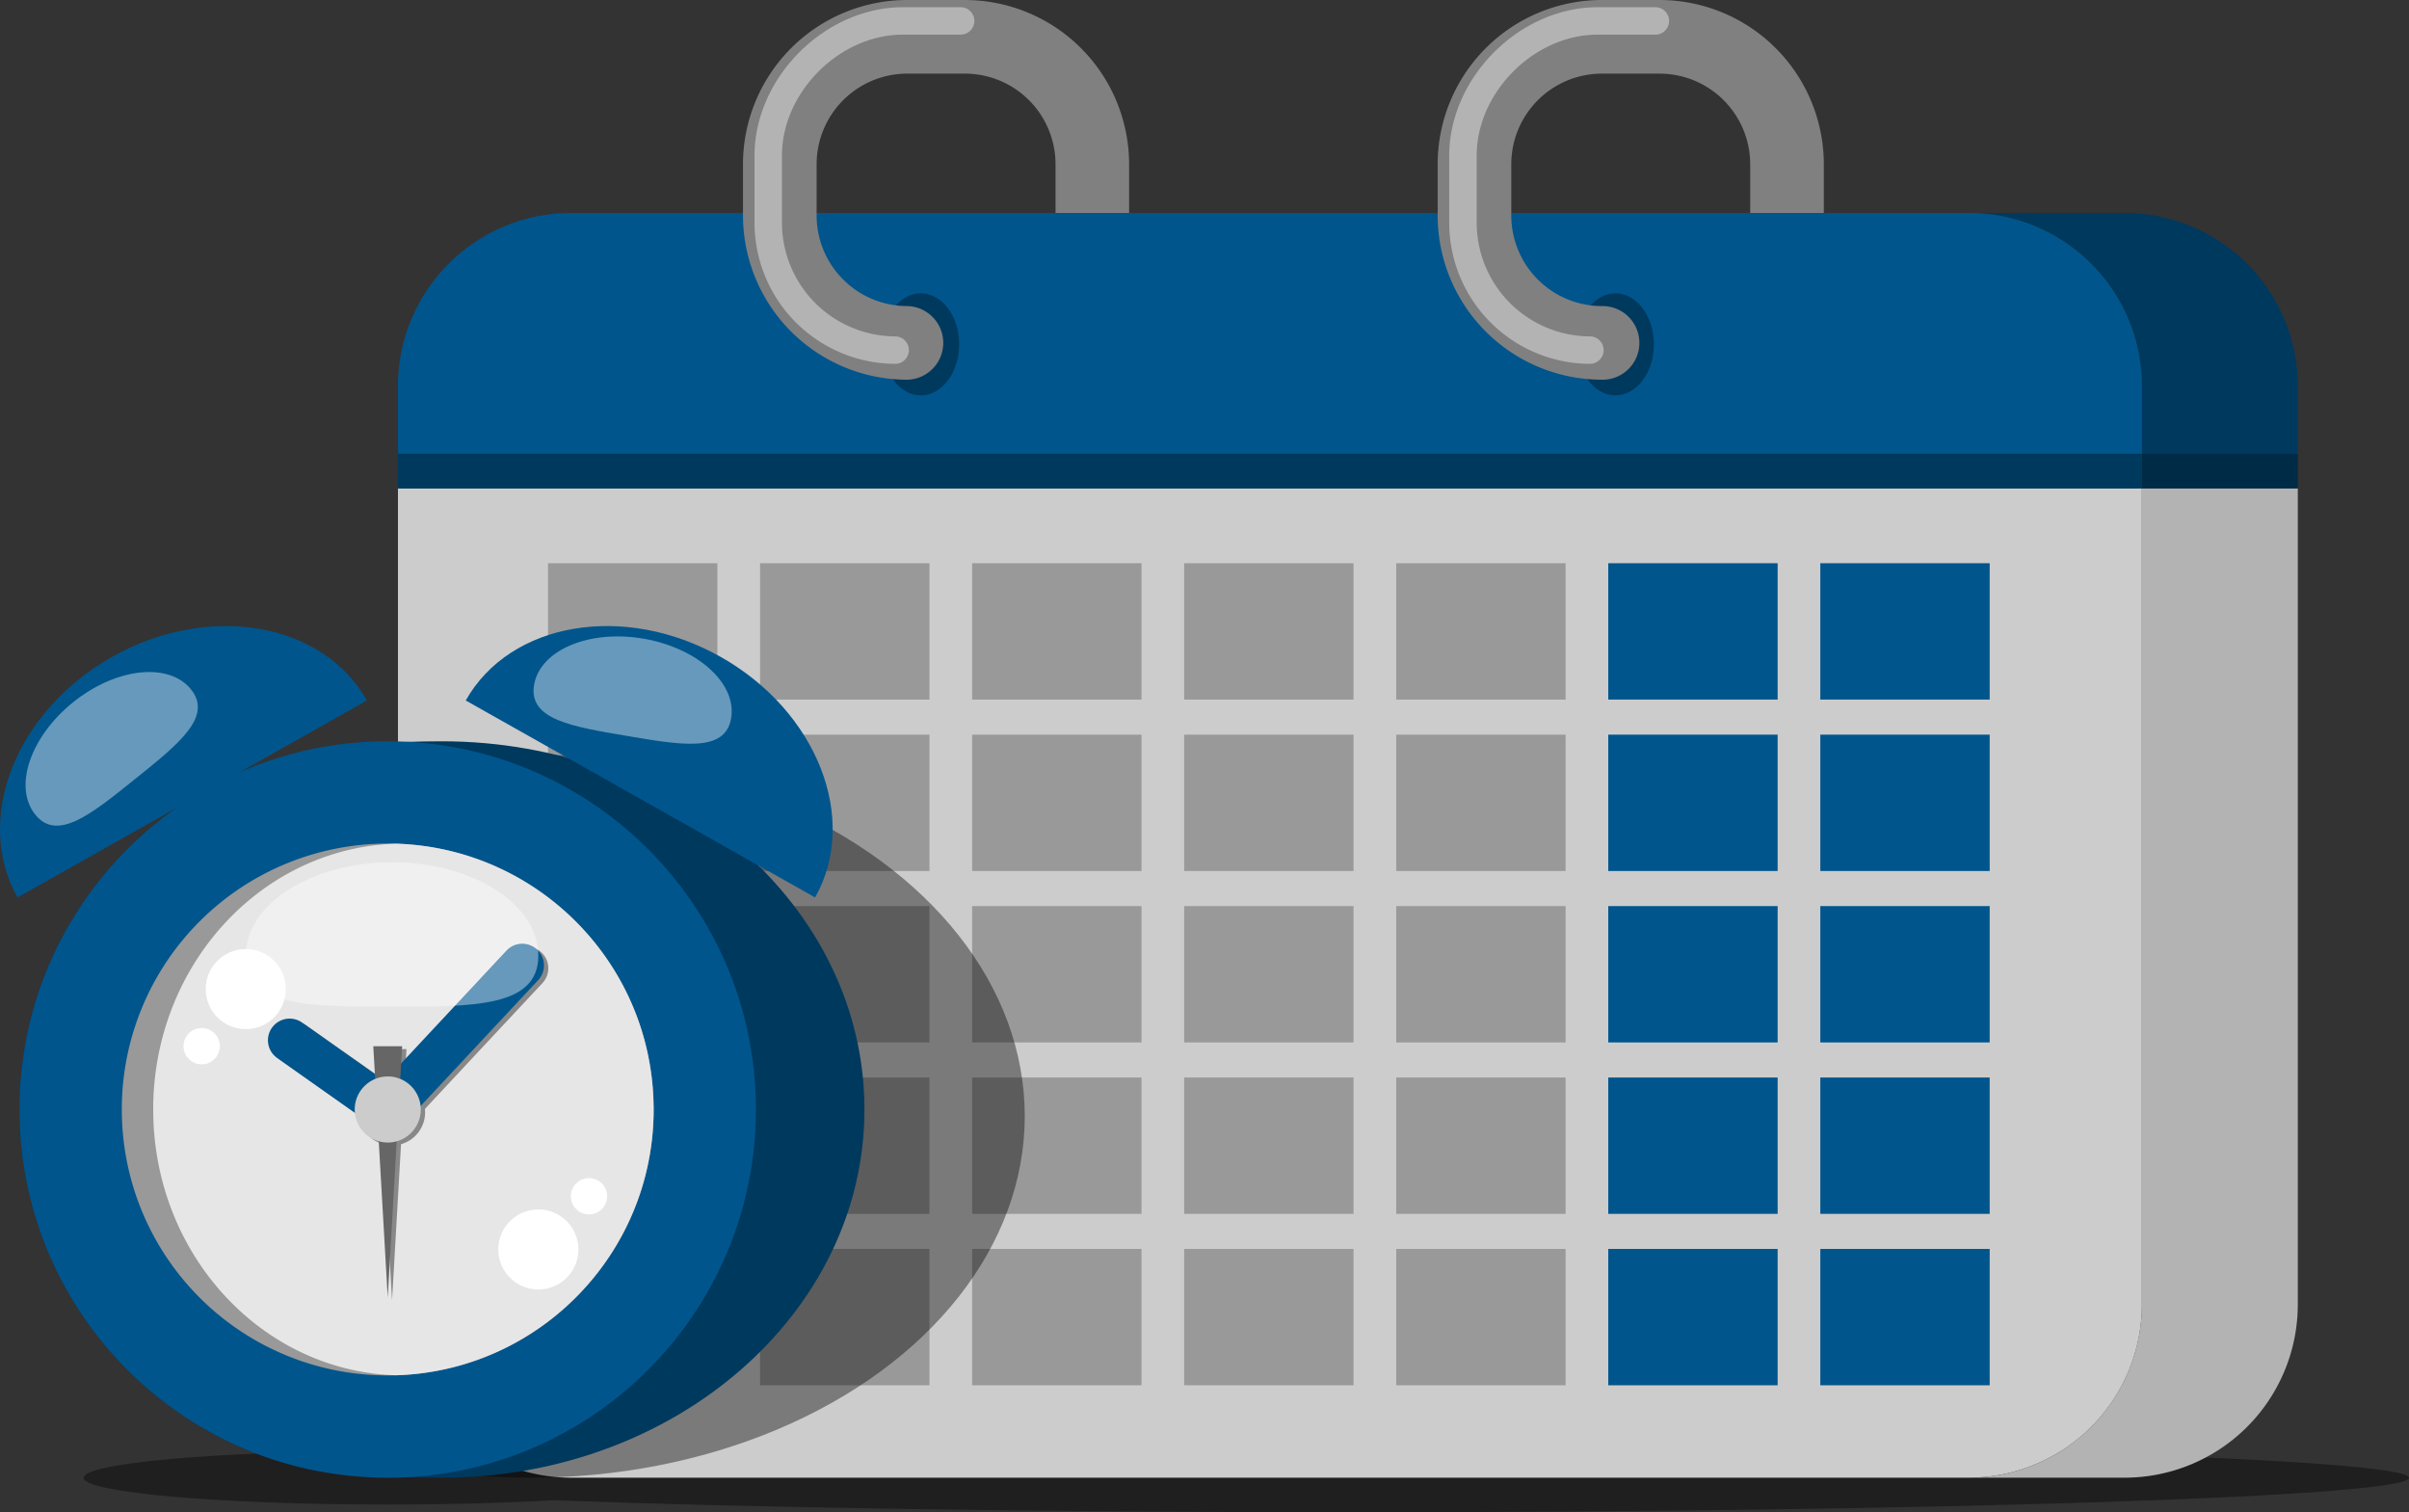 <svg xmlns="http://www.w3.org/2000/svg" viewBox="0 0 1691.9 1061.87"><rect x="0" y="0" width="1691.9" height="1061.87" fill="#333333" stroke="none"/><defs><style>.cls-1{isolation:isolate;}.cls-14,.cls-2{opacity:0.4;}.cls-11,.cls-2{mix-blend-mode:multiply;}.cls-3{fill:#b3b3b3;}.cls-4{fill:#00395e;}.cls-5{fill:#00558d;}.cls-6{fill:#ccc;}.cls-7{fill:#002b47;}.cls-8{fill:#999;}.cls-9{fill:gray;}.cls-10{fill:#e6e6e6;}.cls-11{opacity:0.41;}.cls-12{fill:#666;}.cls-13,.cls-14{fill:#fff;}</style></defs><g class="cls-1"><g id="Layer_2" data-name="Layer 2"><g id="Layer_1-2" data-name="Layer 1"><path class="cls-2" d="M950.63,1013.61c-224.51,0-425.71,3.25-561.64,8.38-33.54-1.93-73.62-3-116.68-3-118,0-213.58,8.42-213.58,18.8s95.62,18.8,213.58,18.8c43.06,0,83.14-1.12,116.68-3,135.93,5.13,337.13,8.38,561.64,8.38,409.39,0,741.27-10.8,741.27-24.13S1360,1013.61,950.63,1013.61Z"/><path class="cls-3" d="M1504.3,916.07a121.68,121.68,0,0,1-121.67,121.67h109.5A121.68,121.68,0,0,0,1613.8,916.07V343H1504.3Z"/><path class="cls-4" d="M1492.13,149.55h-109.5A121.68,121.68,0,0,1,1504.3,271.22v47.46h109.5V271.22A121.68,121.68,0,0,0,1492.13,149.55Z"/><path class="cls-5" d="M1504.3,271.22a121.68,121.68,0,0,0-121.67-121.67H401.16A121.68,121.68,0,0,0,279.49,271.22v47.46H1504.3Z"/><path class="cls-6" d="M1504.3,916.07V343H279.49V916.07a121.68,121.68,0,0,0,121.67,121.67h981.47A121.68,121.68,0,0,0,1504.3,916.07Z"/><rect class="cls-7" x="1504.3" y="318.68" width="109.5" height="24.34"/><rect class="cls-4" x="279.49" y="318.68" width="1224.81" height="24.34"/><rect class="cls-8" x="384.89" y="395.54" width="118.96" height="95.75"/><rect class="cls-8" x="533.82" y="395.54" width="118.96" height="95.75"/><rect class="cls-8" x="682.75" y="395.54" width="118.96" height="95.75"/><rect class="cls-8" x="831.67" y="395.54" width="118.96" height="95.75"/><rect class="cls-8" x="980.6" y="395.54" width="118.96" height="95.75"/><rect class="cls-5" x="1129.52" y="395.54" width="118.96" height="95.75"/><rect class="cls-5" x="1278.45" y="395.54" width="118.96" height="95.75"/><rect class="cls-8" x="384.89" y="515.93" width="118.96" height="95.75"/><rect class="cls-8" x="533.82" y="515.93" width="118.96" height="95.75"/><rect class="cls-8" x="682.75" y="515.93" width="118.96" height="95.75"/><rect class="cls-8" x="831.67" y="515.93" width="118.96" height="95.75"/><rect class="cls-8" x="980.6" y="515.93" width="118.96" height="95.75"/><rect class="cls-5" x="1129.52" y="515.93" width="118.96" height="95.75"/><rect class="cls-5" x="1278.45" y="515.93" width="118.96" height="95.75"/><rect class="cls-8" x="384.89" y="636.32" width="118.96" height="95.75"/><rect class="cls-8" x="533.82" y="636.32" width="118.96" height="95.75"/><rect class="cls-8" x="682.75" y="636.32" width="118.96" height="95.75"/><rect class="cls-8" x="831.67" y="636.32" width="118.96" height="95.75"/><rect class="cls-8" x="980.6" y="636.32" width="118.96" height="95.75"/><rect class="cls-5" x="1129.52" y="636.32" width="118.96" height="95.75"/><rect class="cls-5" x="1278.45" y="636.32" width="118.96" height="95.75"/><rect class="cls-8" x="384.89" y="756.71" width="118.96" height="95.75"/><rect class="cls-8" x="533.82" y="756.71" width="118.96" height="95.75"/><rect class="cls-8" x="682.75" y="756.71" width="118.96" height="95.75"/><rect class="cls-8" x="831.67" y="756.71" width="118.96" height="95.75"/><rect class="cls-8" x="980.6" y="756.71" width="118.96" height="95.75"/><rect class="cls-5" x="1129.52" y="756.71" width="118.96" height="95.75"/><rect class="cls-5" x="1278.45" y="756.71" width="118.96" height="95.75"/><rect class="cls-8" x="384.89" y="877.1" width="118.96" height="95.75"/><rect class="cls-8" x="533.82" y="877.1" width="118.96" height="95.75"/><rect class="cls-8" x="682.75" y="877.1" width="118.96" height="95.75"/><rect class="cls-8" x="831.67" y="877.1" width="118.96" height="95.75"/><rect class="cls-8" x="980.6" y="877.1" width="118.96" height="95.75"/><rect class="cls-5" x="1129.52" y="877.1" width="118.96" height="95.75"/><rect class="cls-5" x="1278.45" y="877.1" width="118.96" height="95.75"/><ellipse class="cls-4" cx="646.67" cy="241.82" rx="27.01" ry="35.83"/><path class="cls-9" d="M677.73,0H637.12a115.43,115.43,0,0,0-115.3,115.3v36.06a115.43,115.43,0,0,0,115.3,115.3,25.86,25.86,0,0,0,0-51.71,63.67,63.67,0,0,1-63.59-63.59V115.3a63.67,63.67,0,0,1,63.59-63.59h40.61a63.67,63.67,0,0,1,63.6,63.59v34.25H793V115.3A115.43,115.43,0,0,0,677.73,0Z"/><path class="cls-3" d="M629,255.51a99.2,99.2,0,0,1-99.08-99.08V109.22c0-26.08,11.5-52.54,31.55-72.6S608,5.07,634.08,5.07h40.61a9.63,9.63,0,1,1,0,19.26H634.08c-44.43,0-84.89,40.46-84.89,84.89v47.21A79.91,79.91,0,0,0,629,236.24a9.64,9.64,0,0,1,0,19.27Z"/><ellipse class="cls-4" cx="1134.56" cy="241.82" rx="27.01" ry="35.83"/><path class="cls-9" d="M1165.63,0H1125a115.43,115.43,0,0,0-115.3,115.3v36.06A115.43,115.43,0,0,0,1125,266.66a25.86,25.86,0,1,0,0-51.71,63.67,63.67,0,0,1-63.59-63.59V115.3A63.67,63.67,0,0,1,1125,51.71h40.62a63.67,63.67,0,0,1,63.59,63.59v34.25h51.71V115.3A115.43,115.43,0,0,0,1165.63,0Z"/><path class="cls-3" d="M1116.9,255.51a99.2,99.2,0,0,1-99.08-99.08V109.22c0-26.08,11.5-52.54,31.56-72.6S1095.89,5.07,1122,5.07h40.62a9.63,9.63,0,1,1,0,19.26H1122c-44.43,0-84.88,40.46-84.88,84.89v47.21a79.9,79.9,0,0,0,79.81,79.81,9.64,9.64,0,0,1,0,19.27Z"/><ellipse class="cls-2" cx="372.8" cy="783.81" rx="346.91" ry="253.94"/><path class="cls-4" d="M607.13,779.16c0,142.81-132.84,258.58-296.69,258.58q-12.74,0-24.79-.33h0c-23.44-.65-45-2.25-64.82-4.8C102.66,1008.73,13.73,904.33,13.73,779.16c0-.92,0-1.83,0-2.76C15,659.85,93.32,561.76,200.19,530.79c25.67-5.41,54.4-8.73,86.47-9.8q11.59-.39,23.78-.4C474.29,520.59,607.13,636.36,607.13,779.16Z"/><path class="cls-5" d="M530.88,779.16c0,138.34-108.63,251.3-245.23,258.25h0q-6.62.33-13.31.33a259.33,259.33,0,0,1-51.51-5.13C102.66,1008.73,13.73,904.33,13.73,779.16c0-.92,0-1.83,0-2.76C15,659.85,93.32,561.76,200.19,530.79a258.56,258.56,0,0,1,72.12-10.2q7.23,0,14.35.4C422.79,528.43,530.88,641.18,530.88,779.16Z"/><path class="cls-8" d="M459.06,779.16c0,.78,0,1.56,0,2.34-1.22,98.84-79.22,179.19-177.11,184.17h0c-1.3.07-2.62.12-4,.15-1.88.07-3.75.1-5.65.1A186.56,186.56,0,0,1,85.56,779.16c0-.67,0-1.33,0-2A186.59,186.59,0,0,1,272.31,592.42c1.93,0,3.85,0,5.75.09,1.54,0,3.08.11,4.61.19C379.45,598,456.62,677,459,774.52c0,.77,0,1.54.05,2.31S459.06,778.38,459.06,779.16Z"/><path class="cls-10" d="M459.06,779.16c0,.78,0,1.56,0,2.34-1.22,98.84-79.22,179.19-177.11,184.17h0c-1.3.07-2.62.12-4,.15a165.76,165.76,0,0,1-29.64-3.61C168,945,107.6,869.56,107.6,779.16c0-.67,0-1.33,0-2,.83-84.19,54.07-155,126.71-177.39a165.27,165.27,0,0,1,43.74-7.28c1.54,0,3.08.11,4.61.19C379.45,598,456.62,677,459,774.52c0,.77,0,1.54.05,2.31S459.06,778.38,459.06,779.16Z"/><g class="cls-11"><path d="M275.34,796.4a15.17,15.17,0,0,1-8.76-2.78l-68.72-48.48a15.21,15.21,0,1,1,17.54-24.85l57.88,40.84,85.48-91.52A15.21,15.21,0,0,1,381,690.37L286.46,791.58A15.19,15.19,0,0,1,275.34,796.4Z"/><polygon points="285.49 736.77 275.35 913.19 265.21 736.77 285.49 736.77"/><path d="M298.56,781.2a23.22,23.22,0,0,1-22,23.18h0c-.39,0-.79,0-1.19,0a23.19,23.19,0,0,1-23.21-23.21V781a23.17,23.17,0,0,1,23.21-23l1.29,0A23.21,23.21,0,0,1,298.56,781.2Z"/></g><path class="cls-5" d="M272.3,794.38a15.22,15.22,0,0,1-8.76-2.78l-68.72-48.49a15.21,15.21,0,1,1,17.54-24.85l57.88,40.84,85.47-91.52a15.21,15.21,0,0,1,22.23,20.77l-94.52,101.2A15.2,15.2,0,0,1,272.3,794.38Z"/><polygon class="cls-12" points="282.45 734.74 272.31 911.16 262.17 734.74 282.45 734.74"/><path class="cls-6" d="M295.52,779.17a23.22,23.22,0,0,1-22,23.18h0c-.39,0-.79,0-1.19,0a23.53,23.53,0,0,1-4.63-.46,23.23,23.23,0,0,1-18.58-22.75v-.25a23.23,23.23,0,0,1,16.73-22,23.48,23.48,0,0,1,6.48-.91l1.29,0A23.21,23.21,0,0,1,295.52,779.17Z"/><circle class="cls-13" cx="378.09" cy="877.45" r="28.13"/><circle class="cls-13" cx="172.61" cy="694.6" r="28.13"/><circle class="cls-13" cx="413.66" cy="840.1" r="12.75"/><circle class="cls-13" cx="141.59" cy="734.74" r="12.75" transform="translate(-272.42 111.45) rotate(-22.69)"/><path class="cls-14" d="M378.09,671.2c0,36.28-46,35.77-102.74,35.77s-102.74.51-102.74-35.77,46-65.67,102.74-65.67S378.09,634.93,378.09,671.2Z"/><path class="cls-5" d="M12.32,630.26,257.69,491.93c-31.07-55.12-111.19-68.84-178.95-30.64S-18.76,575.14,12.32,630.26Z"/><path class="cls-14" d="M134.17,484.16c15.53,19.31-9.18,38.73-39.4,63s-54.49,44.25-70,24.93-3.62-54.66,26.6-78.94S118.65,464.84,134.17,484.16Z"/><path class="cls-5" d="M572.47,630.26,327.1,491.93c31.07-55.12,111.19-68.84,179-30.64S603.55,575.14,572.47,630.26Z"/><path class="cls-14" d="M375.09,481c-4.13,24.43,26.91,29.33,65.13,35.8s69.15,12,73.28-12.39S490,455,451.78,448.49,379.22,456.59,375.09,481Z"/></g></g></g></svg>